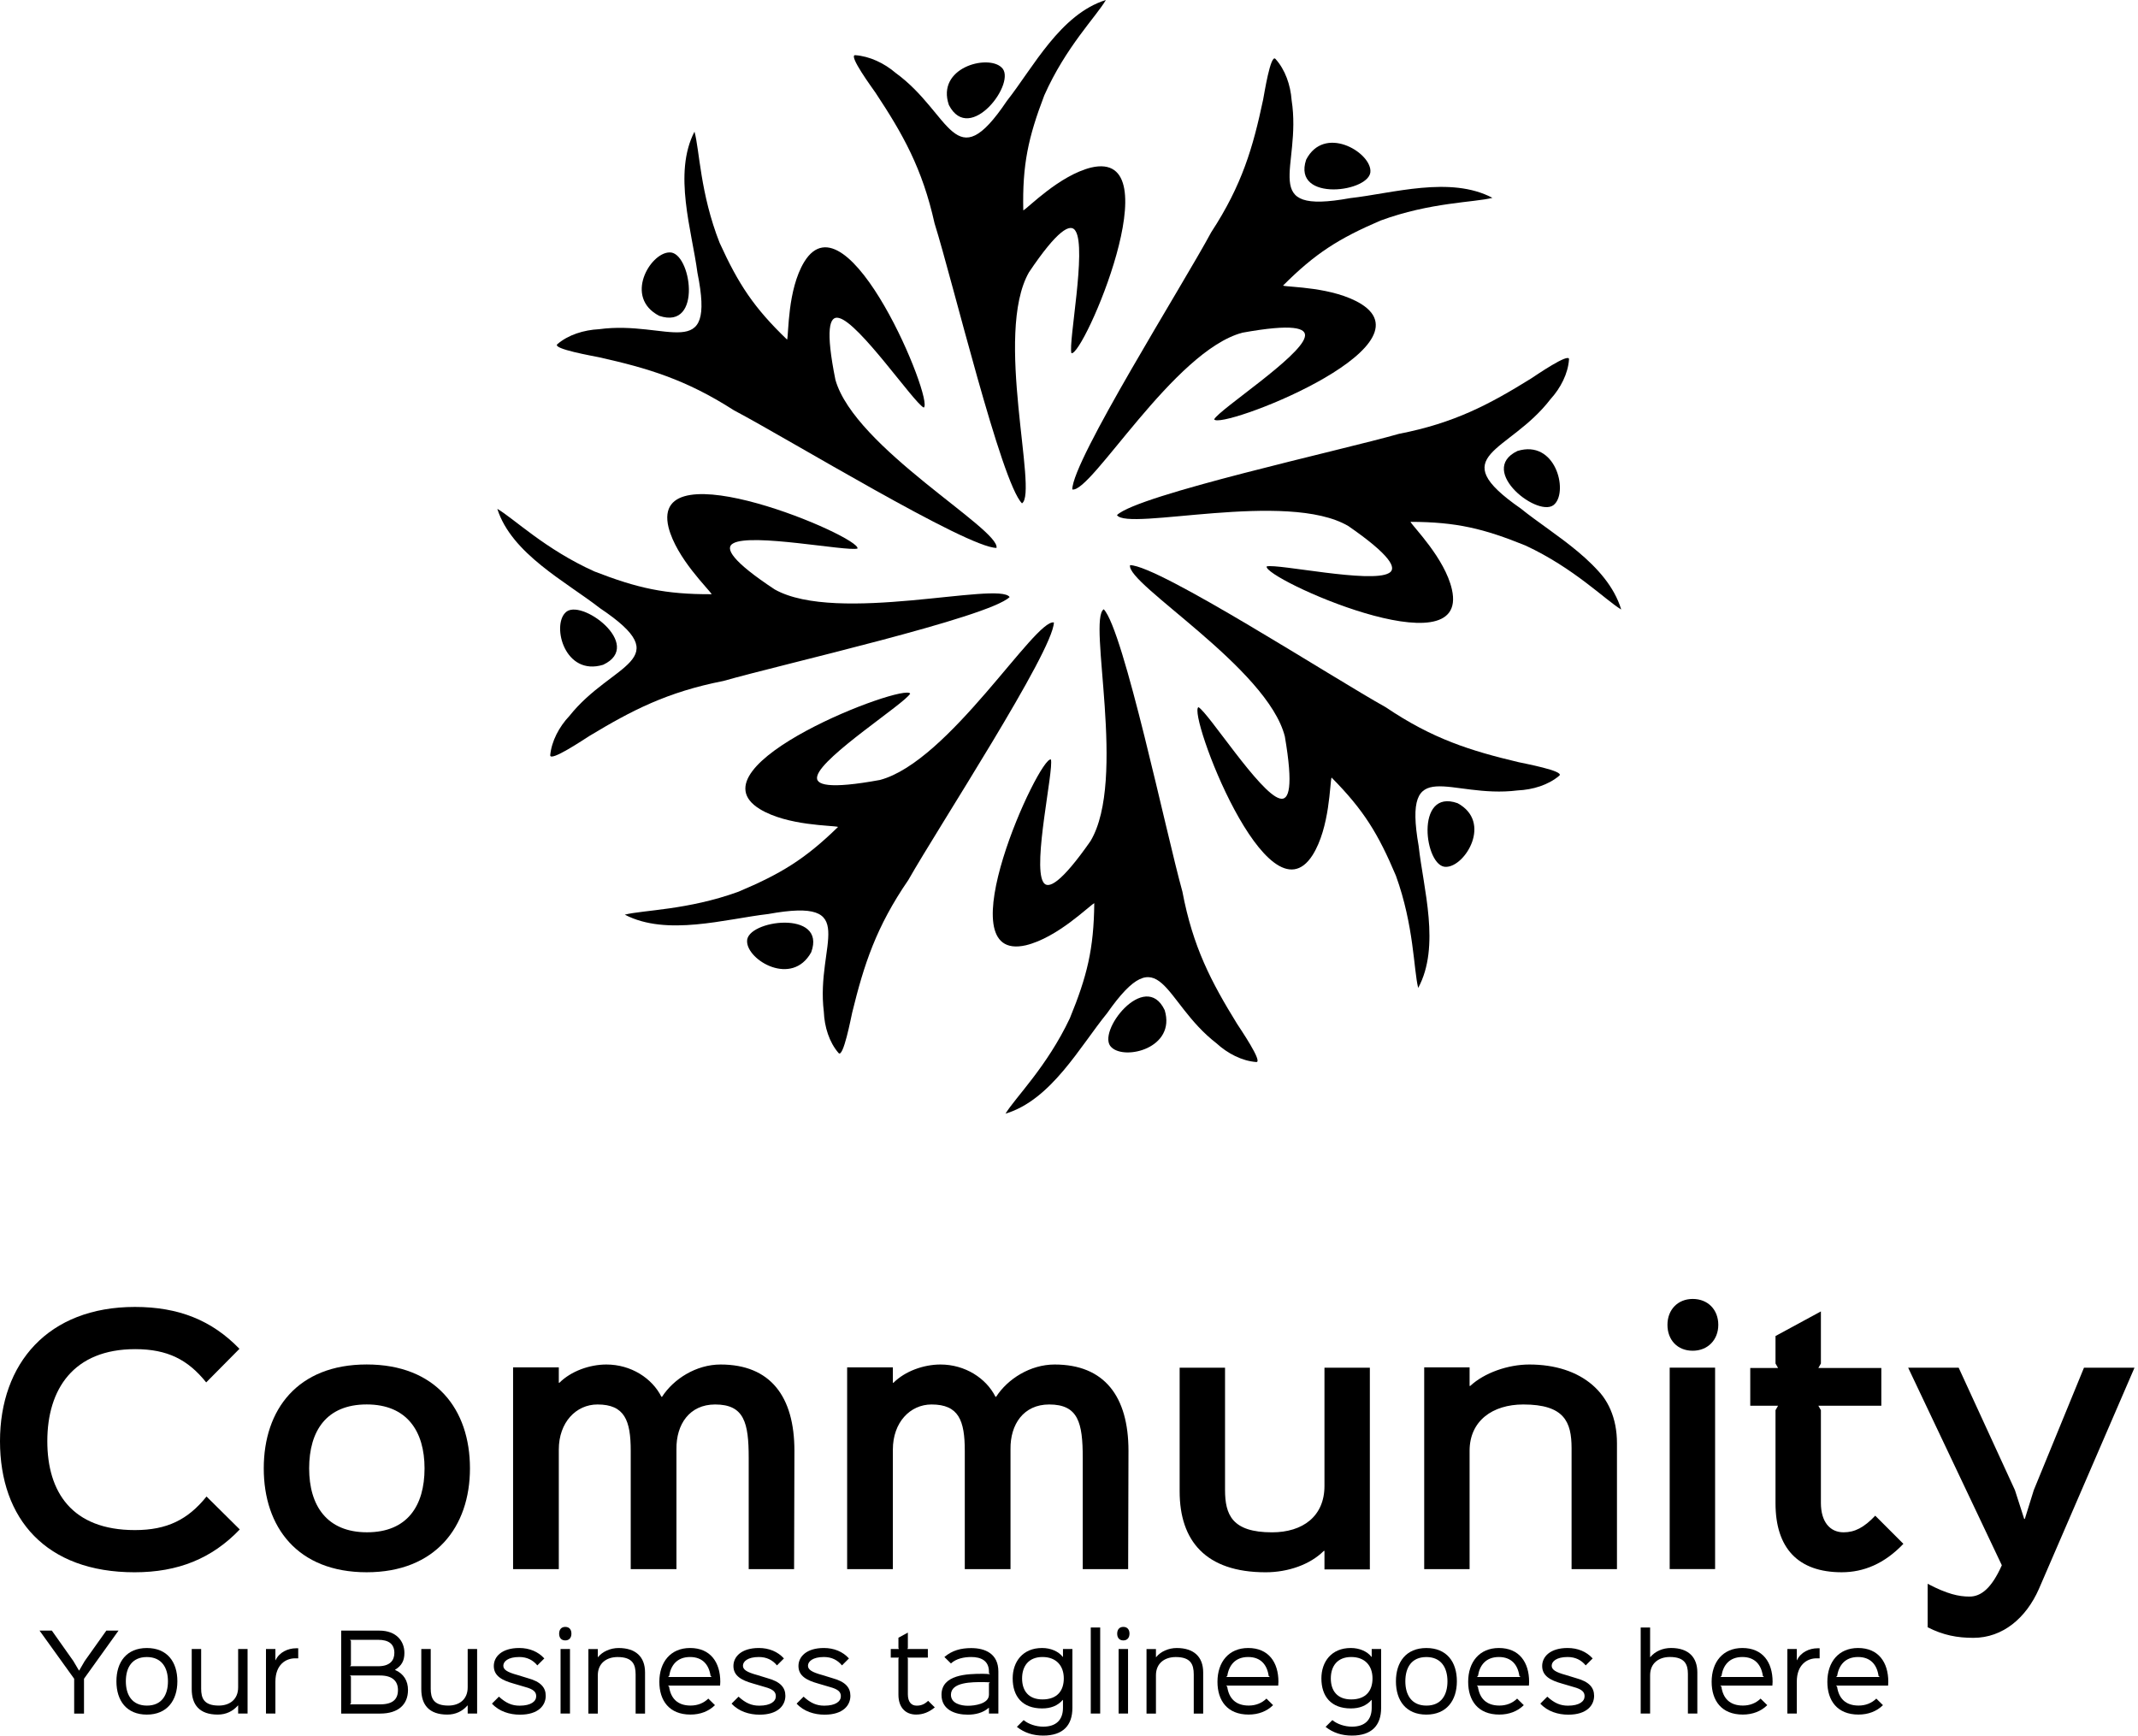 <svg width="117" height="95" viewBox="0 0 117 95" fill="none" xmlns="http://www.w3.org/2000/svg">
<path fill-rule="evenodd" clip-rule="evenodd" d="M49.02 3.996C48.391 3.455 47.586 3.075 46.803 3.02C46.394 2.997 47.752 4.841 47.913 5.076C49.406 7.333 50.472 9.209 51.143 12.223C52.134 15.378 54.792 26.422 55.928 27.546C56.822 26.953 54.382 18.274 56.31 14.9C57.855 12.598 58.596 12.177 58.86 12.645C59.471 13.619 58.456 18.746 58.633 19.328C59.272 19.54 64.204 8.114 59.704 9.17C57.967 9.607 56.275 11.368 55.998 11.514C55.943 9.016 56.269 7.518 57.147 5.22C58.323 2.568 60.001 0.891 60.518 0C58.023 0.779 56.543 3.69 55.1 5.524C52.217 9.807 52.081 6.223 49.02 3.996ZM51.927 5.747C53.075 7.973 55.709 4.443 54.798 3.681C54.025 2.966 51.226 3.712 51.927 5.747Z" fill="#FAAF3A" style="fill:#FAAF3A;fill:color(display-p3 0.98 0.686 0.228);fill-opacity:1;"/>
<path fill-rule="evenodd" clip-rule="evenodd" d="M32.781 18.016C31.949 18.058 31.096 18.323 30.501 18.835C30.193 19.091 32.485 19.487 32.765 19.548C35.433 20.143 37.531 20.763 40.162 22.453C43.116 24.008 52.913 29.98 54.533 29.985C54.742 28.956 46.774 24.51 45.718 20.787C45.17 18.066 45.377 17.256 45.91 17.402C47.022 17.665 49.986 22.013 50.549 22.305C51.154 22.005 46.391 10.434 44.007 14.338C43.088 15.861 43.165 18.289 43.074 18.587C41.253 16.837 40.409 15.548 39.38 13.288C38.313 10.577 38.283 8.201 38.005 7.205C36.824 9.484 37.864 12.619 38.167 14.927C39.19 19.995 36.541 17.504 32.781 18.016ZM36.077 17.285C38.48 18.091 37.814 13.739 36.629 13.814C35.573 13.84 34.134 16.282 36.077 17.285Z" fill="#00ADDC" style="fill:#00ADDC;fill:color(display-p3 0 0.678 0.863);fill-opacity:1;"/>
<path fill-rule="evenodd" clip-rule="evenodd" d="M31.16 39.181C30.591 39.783 30.185 40.561 30.111 41.326C30.079 41.728 31.997 40.437 32.241 40.284C34.576 38.875 36.51 37.87 39.59 37.266C42.818 36.343 54.086 33.795 55.251 32.675C54.67 31.799 45.803 34.173 42.396 32.258C40.065 30.721 39.642 29.992 40.12 29.738C41.114 29.154 46.332 30.189 46.925 30.02C47.146 29.392 35.51 24.436 36.585 28.861C37.022 30.566 38.8 32.248 38.945 32.519C36.398 32.53 34.877 32.185 32.539 31.277C29.837 30.064 28.128 28.379 27.215 27.847C27.998 30.308 30.968 31.83 32.828 33.28C37.152 36.179 33.495 36.24 31.16 39.181ZM33.006 36.381C35.297 35.307 31.731 32.661 30.936 33.532C30.194 34.269 30.912 37.018 33.006 36.381Z" fill="#92298D" style="fill:#92298D;fill:color(display-p3 0.573 0.161 0.553);fill-opacity:1;"/>
<path fill-rule="evenodd" clip-rule="evenodd" d="M45.083 55.369C45.116 56.189 45.375 57.035 45.889 57.627C46.147 57.934 46.573 55.68 46.638 55.404C47.28 52.785 47.944 50.727 49.707 48.16C51.344 45.272 57.624 35.664 57.674 34.065C56.641 33.855 51.941 41.682 48.15 42.685C45.384 43.191 44.569 42.977 44.728 42.457C45.024 41.373 49.499 38.508 49.809 37.959C49.52 37.36 37.669 41.881 41.58 44.277C43.101 45.202 45.56 45.16 45.862 45.254C44.047 47.026 42.721 47.825 40.406 48.802C37.63 49.808 35.211 49.797 34.191 50.055C36.489 51.255 39.697 50.291 42.043 50.02C47.199 49.087 44.625 51.659 45.083 55.369ZM44.393 52.112C45.256 49.758 40.83 50.348 40.883 51.517C40.89 52.556 43.344 54.012 44.393 52.112Z" fill="#8BC53F" style="fill:#8BC53F;fill:color(display-p3 0.545 0.772 0.247);fill-opacity:1;"/>
<path fill-rule="evenodd" clip-rule="evenodd" d="M66.569 57.094C67.176 57.651 67.962 58.06 68.742 58.12C69.147 58.164 67.848 56.267 67.695 56.026C66.28 53.729 65.279 51.828 64.705 48.791C63.819 45.613 61.497 34.493 60.401 33.342C59.502 33.923 61.682 42.676 59.676 46.03C58.078 48.319 57.331 48.731 57.083 48.26C56.51 47.278 57.669 42.149 57.51 41.563C56.882 41.347 51.633 52.755 56.136 51.732C57.872 51.315 59.604 49.569 59.883 49.428C59.858 51.934 59.488 53.432 58.545 55.728C57.291 58.381 55.569 60.053 55.025 60.946C57.531 60.191 59.094 57.277 60.582 55.451C63.57 51.196 63.596 54.798 66.569 57.094ZM63.736 55.28C62.665 53.023 59.944 56.529 60.823 57.314C61.569 58.044 64.366 57.351 63.736 55.28Z" fill="#8552A1" style="fill:#8552A1;fill:color(display-p3 0.522 0.322 0.631);fill-opacity:1;"/>
<path fill-rule="evenodd" clip-rule="evenodd" d="M83.052 43.256C83.879 43.219 84.732 42.961 85.331 42.449C85.641 42.193 83.375 41.774 83.099 41.71C80.466 41.084 78.401 40.439 75.838 38.707C72.957 37.107 63.431 30.947 61.841 30.928C61.61 31.948 69.365 36.551 70.312 40.304C70.781 43.04 70.553 43.849 70.031 43.696C68.94 43.411 66.132 39.004 65.584 38.7C64.978 38.991 69.361 50.672 71.83 46.796C72.782 45.284 72.769 42.848 72.868 42.551C74.634 44.332 75.427 45.641 76.391 47.926C77.384 50.668 77.356 53.059 77.609 54.066C78.84 51.791 77.889 48.62 77.634 46.298C76.743 41.19 79.31 43.727 83.052 43.256ZM79.764 43.955C77.401 43.113 77.956 47.496 79.136 47.439C80.186 47.427 81.671 44.986 79.764 43.955Z" fill="#EF413D" style="fill:#EF413D;fill:color(display-p3 0.937 0.255 0.239);fill-opacity:1;"/>
<path fill-rule="evenodd" clip-rule="evenodd" d="M84.849 21.846C85.404 21.235 85.809 20.448 85.862 19.669C85.903 19.265 84.014 20.568 83.776 20.721C81.484 22.142 79.585 23.152 76.551 23.744C73.376 24.651 62.267 27.08 61.125 28.189C61.709 29.083 70.445 26.814 73.791 28.791C76.071 30.368 76.481 31.109 76.008 31.362C75.022 31.941 69.904 30.835 69.318 30.998C69.094 31.63 80.474 36.756 79.454 32.255C79.068 30.551 77.329 28.834 77.188 28.558C79.695 28.565 81.193 28.925 83.49 29.858C86.149 31.099 87.822 32.812 88.719 33.356C87.965 30.857 85.044 29.304 83.218 27.826C78.958 24.862 82.563 24.82 84.849 21.846ZM83.043 24.679C80.787 25.758 84.297 28.459 85.083 27.58C85.815 26.831 85.117 24.044 83.043 24.679Z" fill="#F58220" style="fill:#F58220;fill:color(display-p3 0.961 0.51 0.126);fill-opacity:1;"/>
<path fill-rule="evenodd" clip-rule="evenodd" d="M70.682 5.478C70.622 4.658 70.334 3.814 69.799 3.225C69.53 2.921 69.181 5.17 69.125 5.445C68.57 8.068 67.971 10.13 66.285 12.706C64.73 15.602 58.676 25.201 58.68 26.786C59.71 26.996 64.231 19.196 67.994 18.206C70.734 17.71 71.55 17.932 71.401 18.456C71.13 19.548 66.742 22.397 66.444 22.947C66.741 23.552 78.399 19.079 74.487 16.634C72.957 15.694 70.513 15.726 70.211 15.631C71.974 13.862 73.269 13.05 75.544 12.072C78.274 11.066 80.671 11.083 81.672 10.827C79.366 9.609 76.211 10.583 73.885 10.843C68.767 11.775 71.262 9.192 70.682 5.478ZM71.478 8.738C70.689 11.102 75.082 10.514 74.995 9.338C74.957 8.293 72.465 6.833 71.478 8.738Z" fill="#EC1E79" style="fill:#EC1E79;fill:color(display-p3 0.925 0.118 0.474);fill-opacity:1;"/>
<path d="M13.121 83.7C11.599 85.292 9.745 86.044 7.365 86.044C2.519 86.044 0 83.123 0 78.871C0 74.62 2.624 71.523 7.383 71.523C9.78 71.523 11.599 72.258 13.104 73.815L11.284 75.653C10.287 74.41 9.167 73.833 7.4 73.833C4.024 73.833 2.589 76.02 2.589 78.871C2.589 81.653 3.936 83.735 7.383 83.735C9.15 83.735 10.287 83.158 11.302 81.898L13.121 83.7Z" fill="#001F30" style="fill:#001F30;fill:color(display-p3 0 0.122 0.188);fill-opacity:1;"/>
<path d="M20.067 86.043C16.288 86.043 14.434 83.577 14.434 80.358C14.434 77.138 16.288 74.672 20.067 74.672C23.846 74.672 25.718 77.121 25.718 80.358C25.718 83.559 23.828 86.043 20.067 86.043ZM20.067 76.859C17.863 76.859 16.918 78.311 16.918 80.358C16.918 82.387 17.88 83.856 20.084 83.856C22.289 83.856 23.233 82.404 23.233 80.358C23.233 78.328 22.271 76.859 20.067 76.859Z" fill="#001F30" style="fill:#001F30;fill:color(display-p3 0 0.122 0.188);fill-opacity:1;"/>
<path d="M43.456 85.871H40.972V79.783C40.972 77.858 40.727 76.861 39.135 76.861C37.735 76.861 37 77.945 37.018 79.31V85.871H34.516V79.397C34.516 77.735 34.184 76.861 32.697 76.861C31.524 76.861 30.58 77.841 30.58 79.327V85.871H28.078V74.831H30.58V75.671H30.615C31.245 75.041 32.259 74.674 33.186 74.674C34.533 74.674 35.688 75.426 36.196 76.441H36.23C36.86 75.461 38.102 74.674 39.432 74.674C42.161 74.674 43.474 76.423 43.474 79.397L43.456 85.871Z" fill="#001F30" style="fill:#001F30;fill:color(display-p3 0 0.122 0.188);fill-opacity:1;"/>
<path d="M61.737 85.871H59.252V79.783C59.252 77.858 59.007 76.861 57.416 76.861C56.016 76.861 55.281 77.945 55.299 79.31V85.871H52.797V79.397C52.797 77.735 52.465 76.861 50.978 76.861C49.806 76.861 48.861 77.841 48.861 79.327V85.871H46.359V74.831H48.861V75.671H48.896C49.526 75.041 50.541 74.674 51.468 74.674C52.815 74.674 53.969 75.426 54.477 76.441H54.512C55.142 75.461 56.384 74.674 57.713 74.674C60.442 74.674 61.755 76.423 61.755 79.397L61.737 85.871Z" fill="#001F30" style="fill:#001F30;fill:color(display-p3 0 0.122 0.188);fill-opacity:1;"/>
<path d="M74.964 85.887H72.48V84.873H72.445C71.692 85.625 70.486 86.044 69.261 86.044C65.972 86.044 64.555 84.313 64.555 81.618V74.848H67.039V81.531C67.039 82.896 67.423 83.858 69.611 83.858C71.29 83.858 72.48 82.983 72.48 81.321V74.848H74.964V85.887Z" fill="#001F30" style="fill:#001F30;fill:color(display-p3 0 0.122 0.188);fill-opacity:1;"/>
<path d="M88.487 85.871H86.003V79.258C86.003 77.806 85.6 76.861 83.361 76.861C81.681 76.861 80.422 77.754 80.422 79.398V85.871H77.938V74.831H80.422V75.846H80.457C81.227 75.129 82.521 74.674 83.694 74.674C86.51 74.674 88.487 76.231 88.487 78.978V85.871H88.487Z" fill="#001F30" style="fill:#001F30;fill:color(display-p3 0 0.122 0.188);fill-opacity:1;"/>
<path d="M92.632 73.92C91.792 73.92 91.25 73.326 91.25 72.503C91.25 71.681 91.81 71.086 92.632 71.086C93.472 71.086 94.032 71.681 94.032 72.503C94.032 73.326 93.454 73.92 92.632 73.92ZM93.857 85.869H91.372V74.847H93.857V85.869Z" fill="#001F30" style="fill:#001F30;fill:color(display-p3 0 0.122 0.188);fill-opacity:1;"/>
<path d="M104.161 84.487C103.129 85.571 101.992 86.043 100.785 86.043C98.388 86.043 97.163 84.714 97.163 82.265V77.174L97.303 76.929H95.781V74.864H97.303L97.163 74.619V73.115L99.647 71.768V74.619L99.508 74.864H102.954V76.929H99.508L99.647 77.174V82.247C99.647 83.279 100.137 83.857 100.889 83.857C101.502 83.857 102.009 83.594 102.621 82.947L104.161 84.487Z" fill="#001F30" style="fill:#001F30;fill:color(display-p3 0 0.122 0.188);fill-opacity:1;"/>
<path d="M116.809 74.848L111.578 86.954C110.878 88.546 109.601 89.632 107.991 89.632C107.116 89.632 106.346 89.491 105.489 89.054V86.674C106.556 87.234 107.186 87.374 107.781 87.374C108.411 87.374 108.988 86.919 109.548 85.66L104.422 74.848H107.186L110.265 81.548L110.772 83.123H110.807L111.297 81.548L114.044 74.848H116.809Z" fill="#001F30" style="fill:#001F30;fill:color(display-p3 0 0.122 0.188);fill-opacity:1;"/>
<path d="M6.486 89.236L4.597 91.871V93.777H4.059V91.871L2.164 89.236H2.837L4.014 90.901L4.322 91.422H4.333L4.636 90.901L5.819 89.236H6.486Z" fill="#001F30" style="fill:#001F30;fill:color(display-p3 0 0.122 0.188);fill-opacity:1;"/>
<path d="M8.036 93.833C6.926 93.833 6.371 93.071 6.371 92.011C6.371 90.957 6.926 90.189 8.036 90.189C9.151 90.189 9.706 90.947 9.706 92.011C9.707 93.06 9.14 93.833 8.036 93.833ZM8.036 90.683C7.223 90.683 6.887 91.26 6.887 92.011C6.887 92.757 7.228 93.34 8.042 93.34C8.854 93.34 9.191 92.757 9.191 92.011C9.191 91.266 8.849 90.683 8.036 90.683Z" fill="#001F30" style="fill:#001F30;fill:color(display-p3 0 0.122 0.188);fill-opacity:1;"/>
<path d="M13.548 93.776H13.032V93.333H13.021C12.74 93.652 12.37 93.832 11.916 93.832C10.919 93.832 10.492 93.299 10.492 92.442V90.244H11.008V92.414C11.008 92.935 11.159 93.339 11.972 93.339C12.566 93.339 13.032 93.008 13.032 92.341V90.244H13.548V93.776Z" fill="#001F30" style="fill:#001F30;fill:color(display-p3 0 0.122 0.188);fill-opacity:1;"/>
<path d="M16.32 90.753H16.152C15.643 90.753 15.071 91.095 15.071 92.031V93.774H14.555V90.243H15.071V90.854H15.082C15.284 90.422 15.754 90.203 16.209 90.203H16.32V90.753Z" fill="#001F30" style="fill:#001F30;fill:color(display-p3 0 0.122 0.188);fill-opacity:1;"/>
<path d="M20.802 93.777H18.672V89.236H20.752C21.693 89.236 22.131 89.814 22.131 90.458C22.131 90.884 21.98 91.159 21.621 91.377V91.389C22.092 91.596 22.327 91.983 22.327 92.487C22.327 93.278 21.8 93.777 20.802 93.777ZM20.695 89.74H19.148L19.204 89.796V91.13L19.148 91.186H20.695C21.346 91.186 21.581 90.862 21.581 90.457C21.581 89.976 21.279 89.74 20.695 89.74ZM20.796 91.692H19.148L19.204 91.748V93.216L19.148 93.272H20.802C21.497 93.272 21.778 92.992 21.778 92.487C21.777 91.994 21.469 91.692 20.796 91.692Z" fill="#001F30" style="fill:#001F30;fill:color(display-p3 0 0.122 0.188);fill-opacity:1;"/>
<path d="M26.11 93.776H25.594V93.333H25.583C25.303 93.652 24.933 93.832 24.479 93.832C23.481 93.832 23.055 93.299 23.055 92.442V90.244H23.571V92.414C23.571 92.935 23.722 93.339 24.535 93.339C25.129 93.339 25.594 93.008 25.594 92.341V90.244H26.11V93.776Z" fill="#001F30" style="fill:#001F30;fill:color(display-p3 0 0.122 0.188);fill-opacity:1;"/>
<path d="M28.452 93.837C27.897 93.837 27.314 93.663 26.922 93.232L27.303 92.851C27.696 93.209 28.021 93.344 28.435 93.344C29.063 93.344 29.343 93.108 29.343 92.828C29.343 92.598 29.209 92.447 28.727 92.318C28.649 92.295 28.172 92.155 28.099 92.133C27.477 91.959 27.023 91.718 27.023 91.174C27.023 90.659 27.466 90.188 28.413 90.188C28.968 90.188 29.445 90.384 29.787 90.759L29.405 91.14C29.164 90.849 28.845 90.681 28.413 90.681C27.802 90.681 27.544 90.927 27.544 91.157C27.544 91.37 27.746 91.51 28.324 91.667C28.397 91.69 28.812 91.819 28.89 91.841C29.591 92.031 29.865 92.351 29.865 92.805C29.865 93.321 29.472 93.837 28.452 93.837Z" fill="#001F30" style="fill:#001F30;fill:color(display-p3 0 0.122 0.188);fill-opacity:1;"/>
<path d="M30.934 89.773C30.71 89.773 30.598 89.622 30.598 89.403C30.598 89.184 30.715 89.033 30.934 89.033C31.159 89.033 31.27 89.184 31.27 89.403C31.27 89.622 31.153 89.773 30.934 89.773ZM31.192 93.776H30.676V90.244H31.192V93.776Z" fill="#001F30" style="fill:#001F30;fill:color(display-p3 0 0.122 0.188);fill-opacity:1;"/>
<path d="M35.3 93.777H34.784V91.636C34.784 91.075 34.61 90.683 33.797 90.683C33.203 90.683 32.715 91.013 32.715 91.68V93.777H32.199V90.245H32.715V90.688H32.726C32.967 90.386 33.399 90.189 33.853 90.189C34.784 90.189 35.299 90.666 35.299 91.524V93.777H35.3Z" fill="#001F30" style="fill:#001F30;fill:color(display-p3 0 0.122 0.188);fill-opacity:1;"/>
<path d="M39.406 92.245H36.553L36.614 92.301C36.704 92.94 37.074 93.338 37.791 93.338C38.178 93.338 38.509 93.204 38.761 92.957L39.126 93.316C38.784 93.652 38.324 93.831 37.786 93.831C36.62 93.831 36.082 93.064 36.082 92.038C36.082 90.956 36.699 90.188 37.764 90.188C38.879 90.188 39.417 90.973 39.417 92.038C39.417 92.122 39.411 92.172 39.406 92.245ZM38.946 91.774L38.885 91.718C38.801 91.112 38.453 90.681 37.764 90.681C37.057 90.681 36.71 91.129 36.62 91.718L36.558 91.774H38.946Z" fill="#001F30" style="fill:#001F30;fill:color(display-p3 0 0.122 0.188);fill-opacity:1;"/>
<path d="M41.566 93.837C41.011 93.837 40.428 93.663 40.035 93.232L40.416 92.851C40.809 93.209 41.134 93.344 41.549 93.344C42.176 93.344 42.457 93.108 42.457 92.828C42.457 92.598 42.322 92.447 41.84 92.318C41.762 92.295 41.285 92.155 41.212 92.133C40.59 91.959 40.136 91.718 40.136 91.174C40.136 90.659 40.579 90.188 41.526 90.188C42.081 90.188 42.558 90.384 42.9 90.759L42.519 91.14C42.278 90.849 41.958 90.681 41.526 90.681C40.915 90.681 40.657 90.927 40.657 91.157C40.657 91.37 40.859 91.51 41.437 91.667C41.51 91.69 41.925 91.819 42.003 91.841C42.704 92.031 42.979 92.351 42.979 92.805C42.978 93.321 42.586 93.837 41.566 93.837Z" fill="#001F30" style="fill:#001F30;fill:color(display-p3 0 0.122 0.188);fill-opacity:1;"/>
<path d="M45.124 93.837C44.569 93.837 43.986 93.663 43.594 93.232L43.975 92.851C44.367 93.209 44.692 93.344 45.107 93.344C45.735 93.344 46.015 93.108 46.015 92.828C46.015 92.598 45.881 92.447 45.399 92.318C45.321 92.295 44.844 92.155 44.771 92.133C44.149 91.959 43.695 91.718 43.695 91.174C43.695 90.659 44.138 90.188 45.085 90.188C45.64 90.188 46.117 90.384 46.458 90.759L46.077 91.14C45.836 90.849 45.516 90.681 45.085 90.681C44.474 90.681 44.216 90.927 44.216 91.157C44.216 91.37 44.418 91.51 44.996 91.667C45.069 91.69 45.483 91.819 45.562 91.841C46.262 92.031 46.537 92.351 46.537 92.805C46.537 93.321 46.145 93.837 45.124 93.837Z" fill="#001F30" style="fill:#001F30;fill:color(display-p3 0 0.122 0.188);fill-opacity:1;"/>
<path d="M51.156 93.438C50.837 93.702 50.506 93.831 50.136 93.831C49.548 93.831 49.166 93.438 49.166 92.743V90.77L49.194 90.714H48.746V90.243H49.194L49.166 90.187V89.626L49.682 89.346V90.187L49.654 90.243H50.776V90.714H49.654L49.682 90.77V92.72C49.682 93.135 49.867 93.343 50.164 93.343C50.411 93.343 50.596 93.264 50.792 93.079L51.156 93.438Z" fill="#001F30" style="fill:#001F30;fill:color(display-p3 0 0.122 0.188);fill-opacity:1;"/>
<path d="M54.635 93.775H54.119V93.461H54.108C53.799 93.736 53.373 93.837 52.964 93.837C52.252 93.837 51.523 93.562 51.523 92.749C51.523 91.639 52.925 91.6 53.783 91.6C53.912 91.6 54.108 91.612 54.175 91.623L54.119 91.561V91.483C54.119 90.877 53.676 90.681 53.149 90.681C52.768 90.681 52.325 90.765 52.039 91.034L51.681 90.681C52.112 90.316 52.589 90.193 53.15 90.193C53.901 90.193 54.635 90.49 54.635 91.477V93.775H54.635ZM54.175 92.071C54.108 92.066 53.928 92.054 53.816 92.054C53.2 92.054 52.039 92.043 52.039 92.749C52.039 93.221 52.583 93.349 52.97 93.349C53.329 93.349 54.119 93.248 54.119 92.744V92.122L54.175 92.071Z" fill="#001F30" style="fill:#001F30;fill:color(display-p3 0 0.122 0.188);fill-opacity:1;"/>
<path d="M58.686 90.244V93.467C58.686 94.426 58.17 94.981 57.088 94.981C56.528 94.981 56.051 94.824 55.648 94.504L56.017 94.134C56.287 94.359 56.707 94.493 57.088 94.493C57.8 94.493 58.17 94.118 58.17 93.462V93.03H58.159C57.873 93.355 57.498 93.495 57.027 93.495C55.95 93.495 55.418 92.839 55.418 91.853C55.418 90.939 55.967 90.188 57.027 90.188C57.503 90.188 57.924 90.372 58.159 90.675H58.17V90.243H58.686V90.244ZM57.049 90.681C56.286 90.681 55.933 91.186 55.933 91.853C55.933 92.547 56.303 93.002 57.049 93.002C57.862 93.002 58.215 92.519 58.215 91.853C58.215 91.163 57.806 90.681 57.049 90.681Z" fill="#001F30" style="fill:#001F30;fill:color(display-p3 0 0.122 0.188);fill-opacity:1;"/>
<path d="M60.207 93.775H59.691V89.066H60.207V93.775Z" fill="#001F30" style="fill:#001F30;fill:color(display-p3 0 0.122 0.188);fill-opacity:1;"/>
<path d="M61.473 89.773C61.249 89.773 61.137 89.622 61.137 89.403C61.137 89.184 61.255 89.033 61.473 89.033C61.697 89.033 61.81 89.184 61.81 89.403C61.809 89.622 61.692 89.773 61.473 89.773ZM61.731 93.776H61.215V90.244H61.731V93.776Z" fill="#001F30" style="fill:#001F30;fill:color(display-p3 0 0.122 0.188);fill-opacity:1;"/>
<path d="M65.842 93.777H65.327V91.636C65.327 91.075 65.153 90.683 64.34 90.683C63.746 90.683 63.258 91.013 63.258 91.68V93.777H62.742V90.245H63.258V90.688H63.269C63.51 90.386 63.942 90.189 64.396 90.189C65.327 90.189 65.843 90.666 65.843 91.524V93.777H65.842Z" fill="#001F30" style="fill:#001F30;fill:color(display-p3 0 0.122 0.188);fill-opacity:1;"/>
<path d="M69.949 92.245H67.096L67.157 92.301C67.247 92.94 67.617 93.338 68.335 93.338C68.721 93.338 69.052 93.204 69.305 92.957L69.669 93.316C69.327 93.652 68.867 93.831 68.329 93.831C67.163 93.831 66.625 93.064 66.625 92.038C66.625 90.956 67.242 90.188 68.307 90.188C69.422 90.188 69.961 90.973 69.961 92.038C69.96 92.122 69.954 92.172 69.949 92.245ZM69.489 91.774L69.427 91.718C69.343 91.112 68.996 90.681 68.306 90.681C67.6 90.681 67.252 91.129 67.162 91.718L67.101 91.774H69.489Z" fill="#001F30" style="fill:#001F30;fill:color(display-p3 0 0.122 0.188);fill-opacity:1;"/>
<path d="M75.581 90.244V93.467C75.581 94.426 75.065 94.981 73.983 94.981C73.423 94.981 72.946 94.824 72.542 94.504L72.912 94.134C73.181 94.359 73.602 94.493 73.983 94.493C74.695 94.493 75.065 94.118 75.065 93.462V93.03H75.054C74.768 93.355 74.392 93.495 73.921 93.495C72.845 93.495 72.312 92.839 72.312 91.853C72.312 90.939 72.862 90.188 73.921 90.188C74.398 90.188 74.818 90.372 75.054 90.675H75.065V90.243H75.581V90.244ZM73.944 90.681C73.181 90.681 72.828 91.186 72.828 91.853C72.828 92.547 73.198 93.002 73.944 93.002C74.757 93.002 75.109 92.519 75.109 91.853C75.11 91.163 74.701 90.681 73.944 90.681Z" fill="#001F30" style="fill:#001F30;fill:color(display-p3 0 0.122 0.188);fill-opacity:1;"/>
<path d="M78.056 93.833C76.946 93.833 76.391 93.071 76.391 92.011C76.391 90.957 76.946 90.189 78.056 90.189C79.171 90.189 79.726 90.947 79.726 92.011C79.726 93.06 79.16 93.833 78.056 93.833ZM78.056 90.683C77.243 90.683 76.906 91.26 76.906 92.011C76.906 92.757 77.248 93.34 78.061 93.34C78.874 93.34 79.211 92.757 79.211 92.011C79.21 91.266 78.868 90.683 78.056 90.683Z" fill="#001F30" style="fill:#001F30;fill:color(display-p3 0 0.122 0.188);fill-opacity:1;"/>
<path d="M83.667 92.245H80.814L80.876 92.301C80.966 92.94 81.336 93.338 82.053 93.338C82.44 93.338 82.771 93.204 83.023 92.957L83.388 93.316C83.046 93.652 82.586 93.831 82.048 93.831C80.882 93.831 80.344 93.064 80.344 92.038C80.344 90.956 80.96 90.188 82.026 90.188C83.141 90.188 83.679 90.973 83.679 92.038C83.679 92.122 83.673 92.172 83.667 92.245ZM83.208 91.774L83.146 91.718C83.062 91.112 82.714 90.681 82.025 90.681C81.318 90.681 80.971 91.129 80.881 91.718L80.82 91.774H83.208Z" fill="#001F30" style="fill:#001F30;fill:color(display-p3 0 0.122 0.188);fill-opacity:1;"/>
<path d="M85.823 93.837C85.268 93.837 84.686 93.663 84.293 93.232L84.674 92.851C85.067 93.209 85.392 93.344 85.806 93.344C86.434 93.344 86.715 93.108 86.715 92.828C86.715 92.598 86.58 92.447 86.098 92.318C86.019 92.295 85.543 92.155 85.47 92.133C84.848 91.959 84.394 91.718 84.394 91.174C84.394 90.659 84.837 90.188 85.784 90.188C86.339 90.188 86.815 90.384 87.157 90.759L86.776 91.14C86.535 90.849 86.215 90.681 85.784 90.681C85.173 90.681 84.915 90.927 84.915 91.157C84.915 91.37 85.117 91.51 85.694 91.667C85.767 91.69 86.182 91.819 86.261 91.841C86.961 92.031 87.236 92.351 87.236 92.805C87.236 93.321 86.843 93.837 85.823 93.837Z" fill="#001F30" style="fill:#001F30;fill:color(display-p3 0 0.122 0.188);fill-opacity:1;"/>
<path d="M92.885 93.775H92.369V91.606C92.369 91.084 92.195 90.68 91.383 90.68C90.788 90.68 90.301 91.011 90.301 91.678V93.775H89.785V89.066H90.301V90.686H90.312C90.576 90.367 90.996 90.187 91.445 90.187C92.437 90.187 92.885 90.731 92.885 91.522V93.775Z" fill="#001F30" style="fill:#001F30;fill:color(display-p3 0 0.122 0.188);fill-opacity:1;"/>
<path d="M96.992 92.245H94.139L94.201 92.301C94.29 92.94 94.66 93.338 95.377 93.338C95.764 93.338 96.095 93.204 96.347 92.957L96.712 93.316C96.37 93.652 95.91 93.831 95.372 93.831C94.206 93.831 93.668 93.064 93.668 92.038C93.668 90.956 94.284 90.188 95.35 90.188C96.465 90.188 97.004 90.973 97.004 92.038C97.003 92.122 96.998 92.172 96.992 92.245ZM96.532 91.774L96.471 91.718C96.386 91.112 96.039 90.681 95.35 90.681C94.643 90.681 94.296 91.129 94.206 91.718L94.144 91.774H96.532Z" fill="#001F30" style="fill:#001F30;fill:color(display-p3 0 0.122 0.188);fill-opacity:1;"/>
<path d="M99.578 90.753H99.41C98.9 90.753 98.328 91.095 98.328 92.031V93.774H97.812V90.243H98.328V90.854H98.34C98.541 90.422 99.012 90.203 99.466 90.203H99.578V90.753Z" fill="#001F30" style="fill:#001F30;fill:color(display-p3 0 0.122 0.188);fill-opacity:1;"/>
<path d="M103.324 92.245H100.471L100.532 92.301C100.622 92.94 100.992 93.338 101.71 93.338C102.096 93.338 102.427 93.204 102.679 92.957L103.044 93.316C102.702 93.652 102.242 93.831 101.704 93.831C100.538 93.831 100 93.064 100 92.038C100 90.956 100.616 90.188 101.682 90.188C102.797 90.188 103.335 90.973 103.335 92.038C103.335 92.122 103.329 92.172 103.324 92.245ZM102.864 91.774L102.802 91.718C102.718 91.112 102.371 90.681 101.681 90.681C100.975 90.681 100.627 91.129 100.537 91.718L100.476 91.774H102.864Z" fill="#001F30" style="fill:#001F30;fill:color(display-p3 0 0.122 0.188);fill-opacity:1;"/>
</svg>
